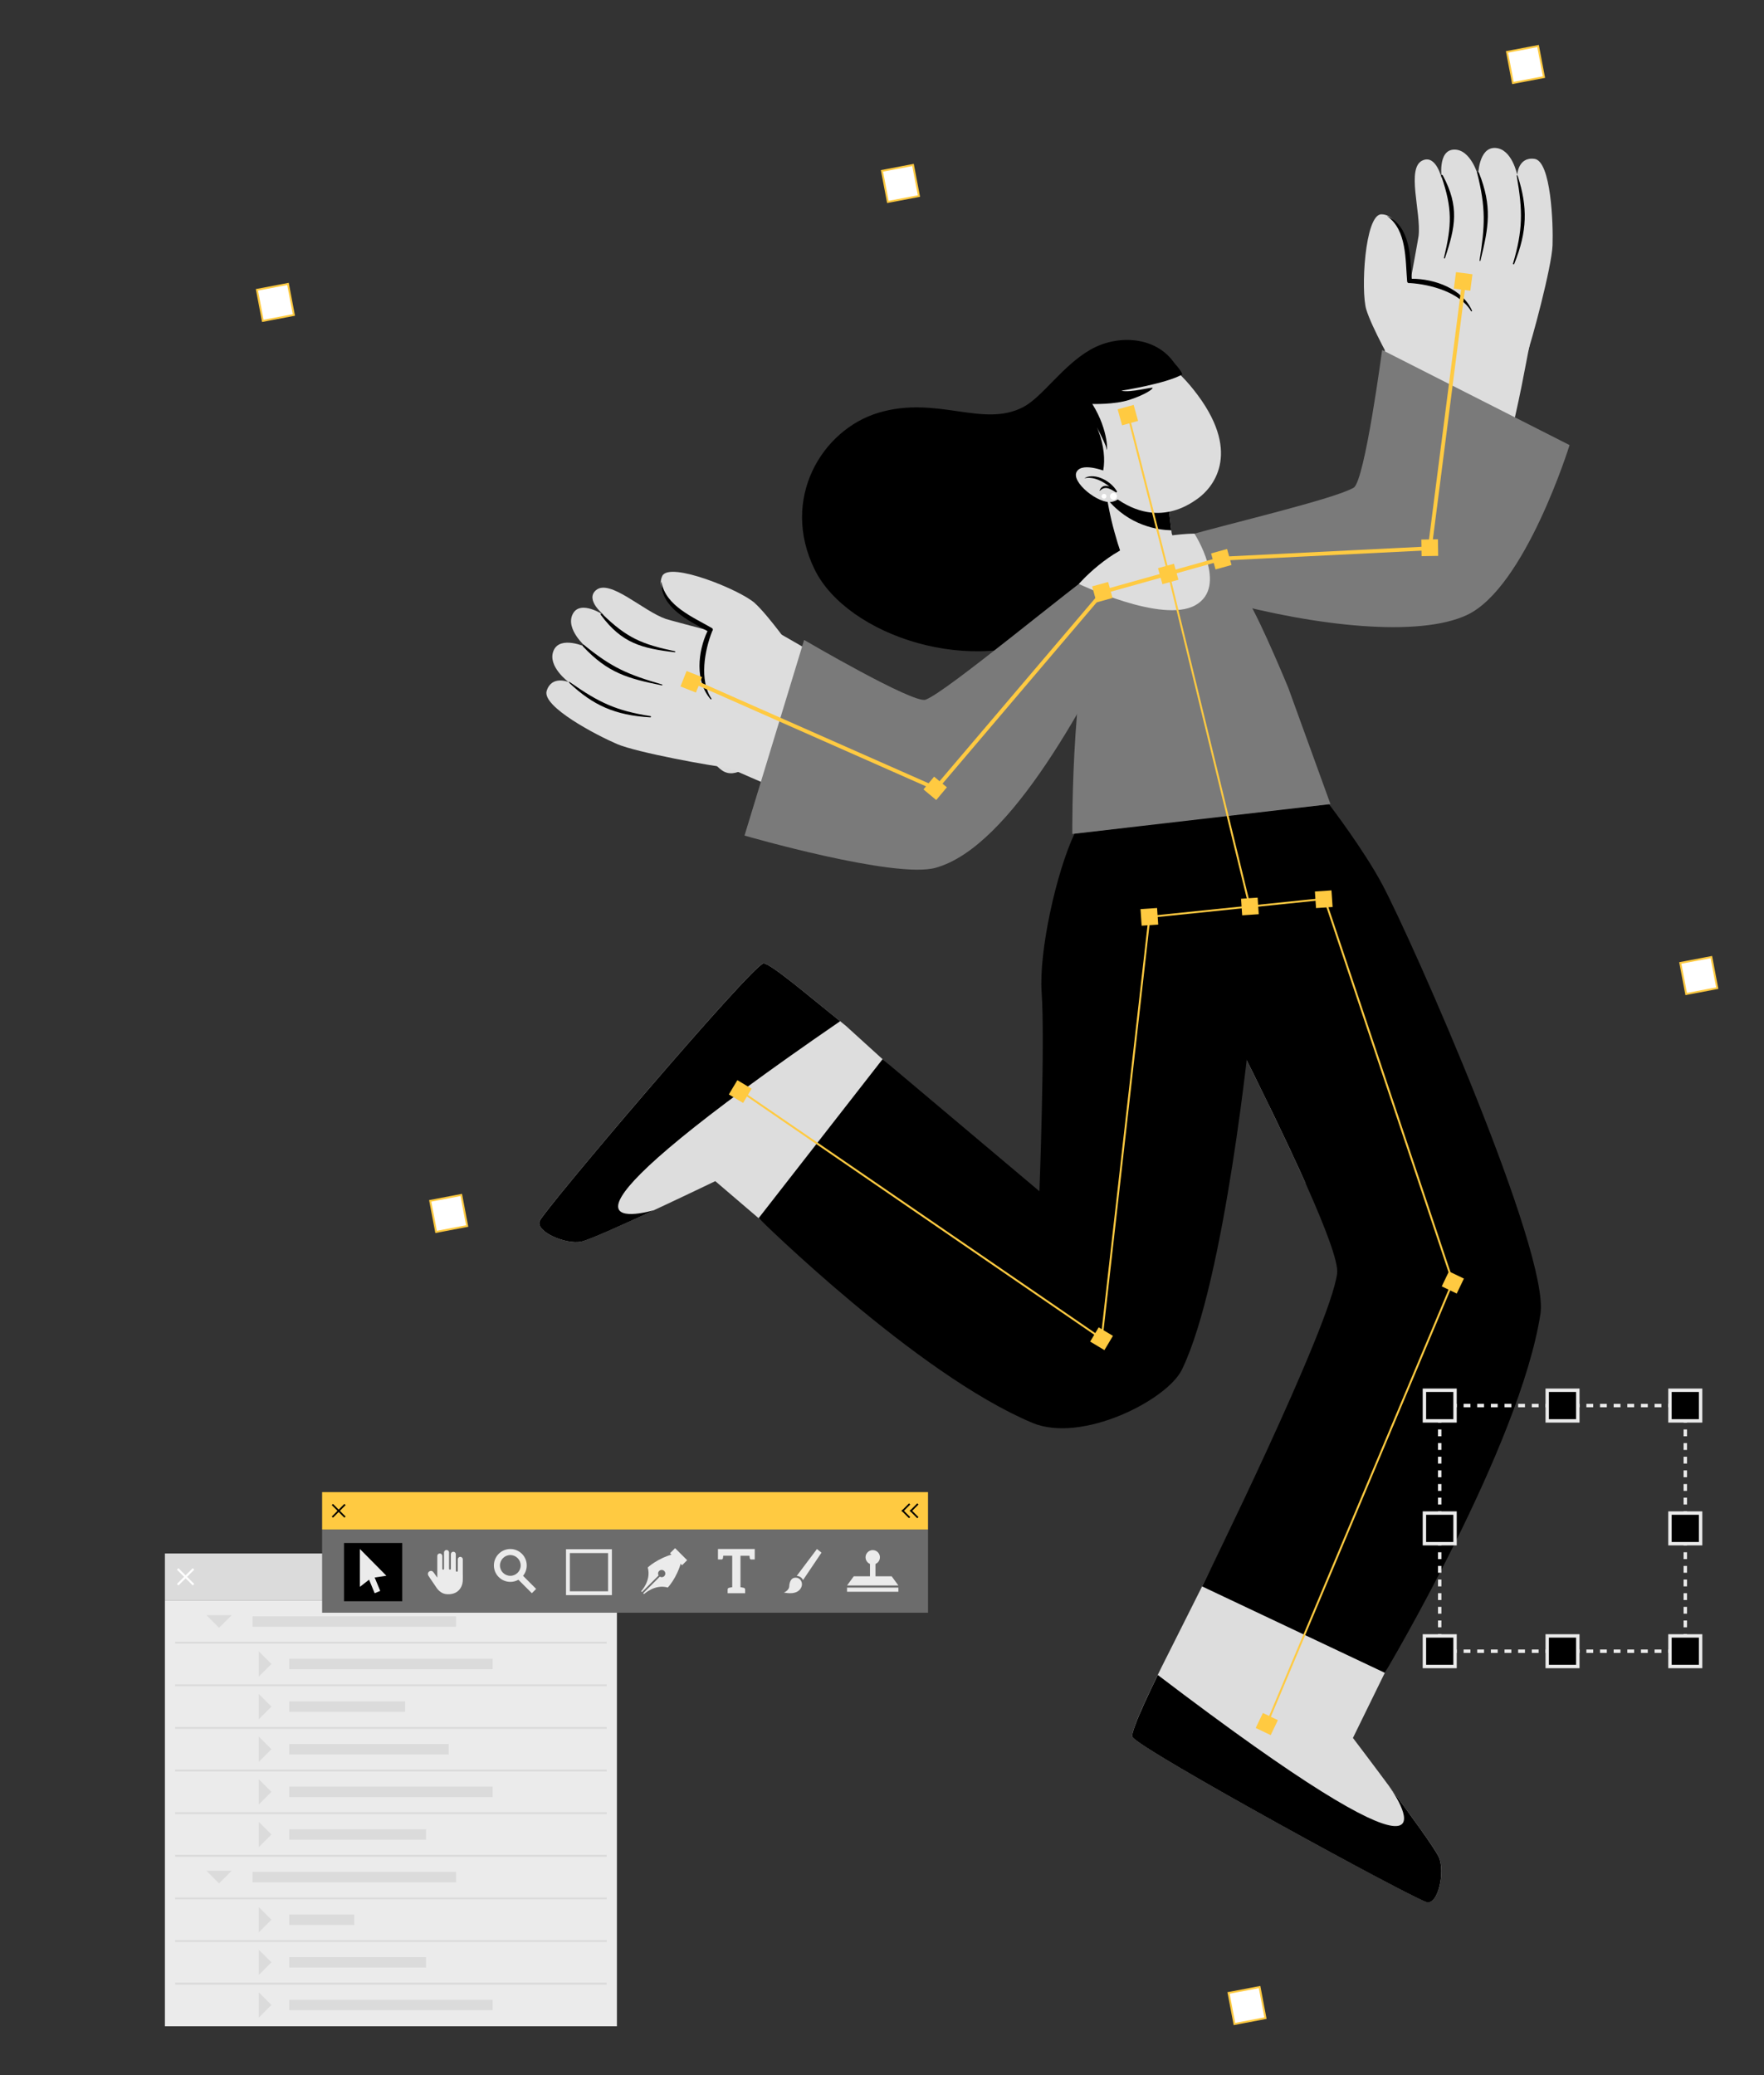 <svg width="460" height="541" viewBox="0 0 460 541" fill="none" xmlns="http://www.w3.org/2000/svg">
<rect x="0" y="0" width="460" height="541" fill="#333333" stroke="none"/>
<g clip-path="url(#clip0_309_3788)">
<path d="M329.598 211.574L340.515 308.606C325.128 274.222 293.525 215.608 293.525 215.608L329.598 211.574Z" fill="#DBDBDB"/>
<path d="M362.326 236.17C361.222 235.978 360.089 236.069 358.999 236.027C358.105 235.989 357.221 235.935 356.327 235.828C354.651 235.62 352.9 235.162 351.323 233.938C349.551 232.569 348.339 230.207 347.171 227.933C346.484 226.58 345.773 225.246 345.077 223.923C344.733 223.281 344.39 222.639 344.046 221.997C343.639 221.243 343.133 220.48 342.788 219.686C342.738 219.57 342.617 219.663 342.664 219.765C342.932 220.296 343.132 220.91 343.364 221.475C343.641 222.13 343.907 222.8 344.184 223.455C344.686 224.635 345.174 225.817 345.674 226.984C346.584 229.071 347.477 231.286 348.694 233.093C350.931 236.397 353.989 237.313 356.871 237.305C357.702 237.299 358.52 237.227 359.336 237.141C360.341 237.033 361.424 236.966 362.379 236.59C362.518 236.522 362.5 236.206 362.326 236.17Z" fill="#DBDBDB"/>
<path d="M287.412 247.886C288.951 247.524 290.584 247.435 292.138 247.222C293.395 247.052 294.661 246.853 295.903 246.603C298.255 246.142 300.64 245.411 302.582 243.96C304.767 242.324 305.923 239.802 307.014 237.376C307.669 235.935 308.34 234.504 309.013 233.086C309.34 232.4 309.678 231.698 310.007 231.025C310.407 230.214 310.944 229.391 311.241 228.544C311.287 228.425 311.481 228.499 311.432 228.605C311.179 229.166 311.052 229.814 310.86 230.405C310.632 231.101 310.419 231.806 310.188 232.488C309.773 233.732 309.372 234.973 308.927 236.208C308.142 238.423 307.432 240.736 306.131 242.716C303.754 246.33 299.608 247.715 295.477 248.154C294.295 248.282 293.1 248.343 291.914 248.374C290.441 248.433 288.878 248.522 287.424 248.313C287.219 248.255 287.157 247.934 287.412 247.886Z" fill="#DBDBDB"/>
<path d="M340.113 259.544C334.228 262.064 328.629 265.431 323.278 268.931C323.068 269.068 323.241 269.395 323.469 269.282C329.161 266.328 334.971 263.489 340.478 260.223C340.916 259.974 340.577 259.359 340.113 259.544Z" fill="#DBDBDB"/>
<path d="M338.956 219.208C338.931 219.005 338.568 218.991 338.582 219.21C339.144 226.174 339.139 232.345 339.027 238.897C338.969 241.945 337.758 258.827 332.428 257.997C331.543 257.86 331.024 257.03 330.788 255.716C330.501 254.135 330.968 252.146 331.106 250.539C331.431 246.997 331.646 243.463 331.69 239.905C331.771 233.262 331.32 226.664 330.04 220.156C329.999 219.941 329.689 219.987 329.703 220.206C330.373 229.34 330.806 238.464 330.105 247.61C329.762 252.001 328.056 258.704 332.653 259.036C337.336 259.379 339.522 248.203 339.871 245.156C340.822 236.67 340.225 227.632 338.956 219.208Z" fill="#DBDBDB"/>
<path d="M332.608 258.434C332.218 259.59 331.919 260.784 331.675 261.981C331.492 262.917 331.226 263.925 331.391 264.864C331.427 265.051 331.675 265.045 331.762 264.918C332.326 264.09 332.507 263.002 332.772 262.064C333.09 260.963 333.436 259.871 333.725 258.763C333.929 258.017 332.845 257.71 332.608 258.434Z" fill="#DBDBDB"/>
<path opacity="0.1" d="M300.792 151.472C302.857 153.728 308.488 155.415 319.805 155.647C345.41 156.211 371.937 152.579 382.65 143.885C384.056 142.744 385.341 141.266 386.503 139.575L300.792 151.472Z" fill="black"/>
<path d="M309.157 109.449C307.418 116.56 304.44 123.352 300.614 129.626C296.773 135.889 291.815 141.533 285.891 145.96C282.91 148.149 279.687 150.01 276.265 151.41C275.426 151.805 274.552 152.096 273.681 152.401C272.81 152.705 271.944 153.036 271.042 153.249C270.144 153.49 269.263 153.74 268.361 153.954L265.64 154.444C258.344 155.596 250.888 155.032 243.774 153.349C245.591 153.571 247.386 153.895 249.203 154.049C251.016 154.175 252.831 154.385 254.65 154.33C258.28 154.457 261.913 154.099 265.47 153.478C272.564 152.142 279.387 149.305 285.142 144.938C290.989 140.692 295.831 135.167 299.794 129.103C301.783 126.076 303.547 122.885 305.111 119.592C306.694 116.324 308.045 112.933 309.157 109.449Z" fill="#DBDBDB"/>
<path d="M155.999 184.191C163.427 189.198 167.538 190.107 176.353 190.385C176.522 190.395 176.557 190.652 176.378 190.658C167.728 191.18 162.397 190.78 155.748 184.544C155.411 184.234 155.636 183.955 155.999 184.191Z" fill="#A6A6A6"/>
<path d="M206.902 184.947C206.902 184.947 198.925 177.051 194.657 174.368C190.387 171.673 170.778 167.5 169.646 171.681C168.164 177.079 179.017 181.726 184.614 183.309C184.614 183.309 181.182 195.803 188.251 200.822C195.302 205.817 206.902 184.947 206.902 184.947Z" fill="#DBDBDB"/>
<path d="M282.42 187.621C282.783 186.761 282.875 185.787 283.148 184.889C283.437 183.933 283.729 182.99 284.035 182.045C284.629 180.212 285.207 178.369 285.786 176.526C286.942 172.839 288.296 169.24 289.559 165.603C289.575 165.545 289.652 165.585 289.633 165.631C288.671 169.391 287.76 173.128 286.549 176.824C286.522 176.899 286.497 176.987 286.47 177.061C286.795 176.514 287.124 175.98 287.449 175.433C288.123 174.306 288.782 173.183 289.439 172.045C289.483 171.982 289.592 172.044 289.562 172.105C289.011 173.292 288.41 174.432 287.737 175.558C287.403 176.135 287.053 176.701 286.674 177.258C286.5 177.513 286.327 177.768 286.154 178.023C285.694 179.399 285.235 180.776 284.776 182.153C284.455 183.088 284.12 184.025 283.77 184.951C283.432 185.875 282.879 186.757 282.627 187.692C282.583 187.825 282.362 187.756 282.42 187.621Z" fill="#A6A6A6"/>
<path d="M330.38 379.888C330.38 379.888 306.311 427.851 306.29 427.883C301.638 437.031 297.718 445.14 296.095 449.511C296.085 449.527 296.076 449.556 296.068 449.585C295.454 451.241 295.166 452.35 295.312 452.752C295.319 452.792 295.324 452.819 295.34 452.83C297.118 456.055 369.152 495.357 372.123 495.887C375.097 496.431 376.83 487.976 375.243 484.229C373.639 480.458 352.805 453.086 352.805 453.086L376.403 404.908L330.38 379.888Z" fill="#DDDDDD"/>
<path d="M313.469 413.581L361.126 436.113C361.126 436.113 396.372 377.011 401.699 342.554C404.176 326.568 368.388 245.513 360.502 230.666C355.659 221.535 346.565 209.663 346.565 209.663L293.536 215.592C293.536 215.592 350.105 320.535 348.686 331.953C346.955 345.884 313.469 413.581 313.469 413.581Z" fill="black"/>
<path d="M295.314 452.765C295.322 452.805 295.314 452.835 295.33 452.845C297.124 456.081 369.144 495.386 372.115 495.917C375.089 496.46 376.822 488.005 375.246 484.243C374.373 482.204 367.922 473.296 362.148 465.535C367.54 473.105 379.206 495.51 301.917 436.673C299.272 442.085 297.186 446.641 296.101 449.538C296.092 449.567 296.082 449.583 296.073 449.612C295.457 451.255 295.153 452.352 295.314 452.765Z" fill="black"/>
<path d="M255.871 299.502C255.871 299.502 220.555 267.426 220.536 267.402C212.499 261.014 200.99 251.099 199.083 251.129C195.562 252.229 141.836 315.499 140.733 318.301C139.604 321.109 147.541 324.493 151.534 323.692C155.551 322.872 186.525 307.926 186.525 307.926L223.685 339.707L255.871 299.502Z" fill="#DDDDDD"/>
<path d="M151.537 323.705C153.552 323.294 162.301 319.356 170.554 315.512C160.877 318.143 141.776 319.337 219.081 266.237C211.177 259.893 200.894 251.104 199.085 251.143C195.565 252.242 141.836 315.499 140.736 318.315C139.62 321.12 147.541 324.493 151.537 323.705Z" fill="black"/>
<path d="M339.582 210.479C339.582 210.479 344.44 226.761 342.507 240.579C341.101 250.677 339.484 259.595 338.092 260.663C336.518 261.864 328.661 266.479 326.029 267.95C326.029 267.95 319.501 333.915 308.199 357.085C304.329 365.017 282.098 376.359 269.198 370.938C238.94 358.24 197.83 317.574 197.83 317.574L230.154 276.124L271.05 310.563C271.05 310.563 272.538 271.596 271.628 258.653C270.886 248.118 275.407 227.499 280.218 217.294L339.582 210.479Z" fill="black"/>
<path d="M307.738 97.546C314.941 116.239 302.612 150.045 276.411 164.569C254.222 176.86 220.938 165.819 212.441 148.481C203.41 130.095 214.306 112.008 229.12 107.595C244.406 103.037 256.285 111.619 266.806 106.138C271.84 103.516 276.994 95.409 284.265 91.211C292.358 86.524 304.042 87.961 307.738 97.546Z" fill="black"/>
<path d="M311.812 151.968C321.935 155.769 365.792 161.096 378.223 149.913C390.891 138.518 397.531 96.02 398.735 90.688C401.548 78.215 363.598 79.598 362.74 83.033C359.693 95.218 357.563 126.806 352.664 128.82C342.35 133.056 332.192 134.323 315.423 138.664C303.715 141.696 300.628 147.773 311.812 151.968Z" fill="#DDDDDD"/>
<path d="M397.991 92.978C399.439 88.932 404.657 69.568 404.859 63.928C405.062 58.287 404.461 42.013 400.161 41.417C395.86 40.821 395.647 45.603 395.647 45.603C395.647 45.603 394.306 38.773 389.913 38.569C385.521 38.365 385.453 45.809 385.453 45.809C385.453 45.809 383.568 38.889 379.181 39.002C374.793 39.116 375.97 46.615 375.97 46.615C375.97 46.615 374.543 40.204 370.956 41.829C366.653 43.771 370.618 55.287 369.927 61.492C369.767 62.909 364.716 89.853 364.716 89.853L397.991 92.978Z" fill="#DDDDDD"/>
<path d="M375.875 45.968C378.776 54.442 378.579 58.653 376.549 67.22C376.512 67.393 376.752 67.486 376.802 67.31C379.564 59.09 380.564 53.852 376.272 45.795C376.059 45.406 375.742 45.563 375.875 45.968Z" fill="black"/>
<path d="M385.214 45.134C387.463 54.19 387.279 58.759 385.817 67.911C385.8 68.039 386.019 68.094 386.049 67.964C388.248 59.115 389.134 53.858 385.692 45.098C385.533 44.699 385.108 44.724 385.214 45.134Z" fill="black"/>
<path d="M395.554 46.065C397.1 54.991 397.125 60.005 394.551 68.704C394.493 68.909 394.777 69.021 394.862 68.811C398.341 60.204 398.357 53.948 395.827 46.041C395.669 45.502 395.46 45.5 395.554 46.065Z" fill="black"/>
<path d="M363.314 95.306C363.314 95.306 357.782 85.543 356.297 80.724C354.811 75.904 355.897 55.884 360.22 55.866C365.819 55.854 367.472 67.533 367.54 73.357C367.54 73.357 380.495 73.305 383.496 81.428C386.483 89.553 363.314 95.306 363.314 95.306Z" fill="#DDDDDD"/>
<path d="M361.757 56.363C366.878 60.034 366.461 67.683 366.94 73.333C366.979 73.755 367.336 73.881 367.652 73.793C373.082 74.133 380.644 76.202 383.617 81.114C383.701 81.264 383.915 81.154 383.858 80.998C381.374 75.301 374.119 72.66 368.146 72.674C367.735 66.873 367.81 59.177 361.778 56.331C361.757 56.294 361.725 56.342 361.757 56.363Z" fill="black"/>
<path d="M360.419 91.239C360.419 91.239 355.893 125.39 353.008 127.132C348.207 130.028 319.763 136.701 309.673 139.633C299.582 142.565 293.096 149.65 318.684 156.609C343.395 163.332 370.005 166.187 382.522 160.339C397.763 153.211 409.297 116.035 409.297 116.035L360.419 91.239Z" fill="#7A7A7A"/>
<path d="M346.948 209.633L279.63 217.421C279.63 217.421 279.15 170.148 287.79 149.967C291.715 140.79 300.133 139.854 307.039 142.339C308.764 142.954 321.534 150.022 325.568 156.797C329.132 162.775 335.957 179.335 335.957 179.335L346.948 209.633Z" fill="#7A7A7A"/>
<path d="M294.821 158.793C280.942 182.259 259.338 217.233 245.015 218.031C232.062 218.748 210.565 209.166 187.15 198.91C182.492 196.871 199.139 162.812 203.861 165.477C213.194 170.731 234.436 183.855 240.621 184.37C243.269 184.587 271.052 160.666 286.84 148.983C300.697 138.735 297.517 154.231 294.821 158.793Z" fill="#DDDDDD"/>
<path d="M190.111 200.191C185.83 199.771 166.1 196.204 160.907 193.975C155.713 191.747 141.254 184.251 142.559 180.107C143.864 175.962 148.265 177.815 148.265 177.815C148.265 177.815 142.654 173.683 144.351 169.63C146.048 165.577 152.809 168.686 152.809 168.686C152.809 168.686 147.361 164.024 149.345 160.097C151.316 156.173 157.605 160.439 157.605 160.439C157.605 160.439 152.428 156.405 155.412 153.869C159.001 150.801 167.721 159.319 173.627 161.357C174.964 161.823 201.506 168.767 201.506 168.767L190.111 200.191Z" fill="#DDDDDD"/>
<path d="M157.065 160.085C163.48 166.324 167.367 167.955 175.992 169.781C176.165 169.817 176.144 170.071 175.96 170.05C167.349 169.026 162.174 167.695 156.734 160.383C156.473 160.031 156.758 159.783 157.065 160.085Z" fill="black"/>
<path d="M152.323 168.169C159.56 174.071 163.756 175.866 172.649 178.444C172.78 178.475 172.724 178.694 172.596 178.676C163.659 176.883 158.53 175.432 152.084 168.589C151.788 168.271 151.994 167.899 152.323 168.169Z" fill="black"/>
<path d="M148.729 177.921C156.141 183.138 160.671 185.299 169.615 186.689C169.828 186.718 169.79 187.03 169.58 187.015C160.312 186.476 154.65 183.824 148.58 178.157C148.188 177.774 148.265 177.593 148.729 177.921Z" fill="black"/>
<path d="M207.031 169.824C207.031 169.824 200.573 160.654 196.846 157.245C193.119 153.836 174.568 146.259 172.691 150.166C170.285 155.227 180.129 161.714 185.368 164.253C185.368 164.253 179.784 175.936 185.844 182.132C191.93 188.323 207.031 169.824 207.031 169.824Z" fill="#DDDDDD"/>
<path d="M172.499 151.782C173.622 157.975 180.719 160.881 185.613 163.721C185.988 163.941 185.947 164.309 185.718 164.561C183.712 169.615 182.339 177.336 185.51 182.126C185.605 182.261 185.414 182.422 185.305 182.29C181.211 177.606 181.941 169.925 184.492 164.531C179.416 161.684 172.439 158.463 172.432 151.795C172.438 151.753 172.492 151.742 172.499 151.782Z" fill="black"/>
<path d="M209.693 166.835C209.693 166.835 238.139 183.497 241.331 182.418C246.63 180.606 279.478 152.99 288.212 147.155C296.946 141.32 300.586 148.212 295.976 157.574C283.827 182.195 263.728 220.848 243.917 226.253C233.252 229.156 194.147 217.836 194.147 217.836L209.693 166.835Z" fill="#7A7A7A"/>
<path d="M292.584 144.84C293.295 145.953 301.82 151.776 307.256 149.592C309.018 148.868 305.539 139.034 305.539 139.034L305.444 138.248L304.159 127.262L289.504 123.769L287.416 123.362C287.416 123.362 287.97 126.348 288.689 130.052C288.722 130.226 288.755 130.4 288.788 130.574C288.829 130.788 288.854 130.991 288.903 131.176C289.007 131.725 289.117 132.3 289.224 132.862C289.305 133.29 289.397 133.703 289.497 134.155C289.597 134.607 289.695 135.046 289.792 135.485C290.843 139.916 292.3 144.367 292.584 144.84Z" fill="#DDDDDD"/>
<path d="M288.689 130.052C294.446 137.137 302.09 138.179 305.444 138.248L304.159 127.262L289.504 123.769L287.416 123.362C287.416 123.362 287.97 126.348 288.689 130.052Z" fill="black"/>
<path d="M312.381 103.069C323.933 118.674 315.893 127.358 312.525 129.843C309.474 132.101 298.774 139.406 285.677 125.079C272.58 110.752 276.179 100.445 282.891 94.911C289.613 89.362 300.83 87.464 312.381 103.069Z" fill="#DDDDDD"/>
<path d="M286.405 125.481C288.138 124.167 289.52 116.056 283.836 107.238C283.836 107.238 288.39 115.509 288.571 117.041C288.754 118.587 289.327 112.488 284.842 105.313C284.842 105.313 290.621 105.517 294.55 104.229C298.491 102.938 300.5 101.544 300.578 101.155C300.654 100.752 294.745 102.486 292.405 101.85C292.405 101.85 303.987 100.049 308.257 97.642C308.759 97.366 303.059 89.05 294.013 89.163C284.977 89.259 277.759 98.619 276.804 103.002C276.804 103.002 274.429 105.02 274.474 111.958C274.508 119.425 284.525 126.893 286.405 125.481Z" fill="black"/>
<path d="M289.908 130.846C290.243 130.783 290.53 130.686 290.8 130.579C291.109 130.451 291.372 130.304 291.587 130.125C291.94 129.863 292.186 129.553 292.347 129.231C292.515 128.95 292.609 128.641 292.681 128.364C292.834 127.641 292.736 127.05 292.736 127.05L289.104 123.193C289.104 123.193 282.32 120.255 280.771 122.976C279.221 125.683 286.526 131.504 289.908 130.846Z" fill="#DDDDDD"/>
<path d="M282.906 124.58C282.855 124.604 282.895 124.665 282.935 124.658C285.34 124.256 287.461 125.419 289.312 126.842C288.3 126.479 287.277 126.563 286.744 127.843C286.714 127.904 286.807 127.956 286.855 127.919C287.534 127.263 288.202 127.053 289.118 127.35C289.77 127.572 290.373 127.971 290.968 128.329C291.17 128.443 291.421 128.16 291.225 128.003C291.209 127.992 291.193 127.981 291.177 127.97C289.718 125.475 285.695 123.204 282.906 124.58Z" fill="black"/>
<path d="M289.705 129.997C290.038 130.364 290.609 130.38 290.976 130.047C291.342 129.714 291.358 129.142 291.025 128.776C290.692 128.409 290.12 128.393 289.754 128.726C289.39 129.073 289.374 129.644 289.705 129.997Z" fill="white"/>
<path d="M287.423 129.808C287.666 130.067 288.07 130.073 288.318 129.846C288.576 129.602 288.583 129.199 288.355 128.951C288.112 128.692 287.709 128.686 287.461 128.913C287.202 129.157 287.182 129.562 287.423 129.808Z" fill="white"/>
<path d="M281.331 152.236C281.331 152.236 303.018 162.668 311.711 157.784C320.404 152.899 311.475 139.124 311.475 139.124C311.475 139.124 306.4 139.05 298.74 140.84C289.249 143.062 281.331 152.236 281.331 152.236Z" fill="#DDDDDD"/>
<path d="M194.537 285.396L287.276 348.989L299.745 239.036L345.425 234.339L378.843 334.203L330.805 448.357" stroke="#FFCA41" stroke-width="0.5" stroke-miterlimit="10"/>
<path d="M325.896 236.349L304.765 149.69" stroke="#FFCA41" stroke-width="0.5" stroke-miterlimit="10"/>
<path d="M304.764 149.691L294.013 107.534" stroke="#FFCA41" stroke-width="0.5" stroke-miterlimit="10"/>
<path d="M183.074 176.531L179.048 174.935L177.451 178.961L181.477 180.558L183.074 176.531Z" fill="#FFCA41"/>
<path d="M195.999 283.825L192.28 281.604L190.059 285.322L193.777 287.544L195.999 283.825Z" fill="#FFCA41"/>
<path d="M290.222 348.264L286.503 346.042L284.282 349.761L288 351.982L290.222 348.264Z" fill="#FFCA41"/>
<path d="M333.233 448.451L329.327 446.578L327.454 450.483L331.36 452.356L333.233 448.451Z" fill="#FFCA41"/>
<path d="M381.746 333.33L377.84 331.458L375.967 335.363L379.873 337.236L381.746 333.33Z" fill="#FFCA41"/>
<path d="M347.207 232.125L342.886 232.421L343.182 236.742L347.503 236.446L347.207 232.125Z" fill="#FFCA41"/>
<path d="M301.732 236.715L297.411 237.011L297.707 241.332L302.028 241.036L301.732 236.715Z" fill="#FFCA41"/>
<path d="M327.949 234.014L323.628 234.31L323.924 238.631L328.245 238.336L327.949 234.014Z" fill="#FFCA41"/>
<path d="M306.144 146.97L301.969 148.125L303.124 152.299L307.299 151.144L306.144 146.97Z" fill="#FFCA41"/>
<path d="M295.624 105.557L291.449 106.711L292.604 110.886L296.779 109.731L295.624 105.557Z" fill="#FFCA41"/>
<path d="M319.989 143.124L315.815 144.279L316.97 148.454L321.144 147.299L319.989 143.124Z" fill="#FFCA41"/>
<path d="M374.968 140.593L370.637 140.662L370.707 144.993L375.038 144.924L374.968 140.593Z" fill="#FFCA41"/>
<path d="M383.975 71.502L379.68 70.943L379.121 75.239L383.416 75.798L383.975 71.502Z" fill="#FFCA41"/>
<path d="M288.968 151.72L284.794 152.875L285.949 157.049L290.123 155.894L288.968 151.72Z" fill="#FFCA41"/>
<path d="M243.59 202.476L240.814 205.802L244.14 208.577L246.915 205.251L243.59 202.476Z" fill="#FFCA41"/>
<path d="M75.095 74.019L67 75.559L68.54 83.654L76.636 82.114L75.095 74.019Z" fill="white" stroke="#FFCA41" stroke-width="0.5" stroke-miterlimit="10"/>
<path d="M401.082 12L392.986 13.54L394.526 21.636L402.622 20.096L401.082 12Z" fill="white" stroke="#FFCA41" stroke-width="0.5" stroke-miterlimit="10"/>
<path d="M238.089 43.009L229.993 44.549L231.533 52.645L239.629 51.105L238.089 43.009Z" fill="white" stroke="#FFCA41" stroke-width="0.5" stroke-miterlimit="10"/>
<path d="M120.281 311.53L112.186 313.07L113.726 321.165L121.822 319.625L120.281 311.53Z" fill="white" stroke="#FFCA41" stroke-width="0.5" stroke-miterlimit="10"/>
<path d="M446.268 249.512L438.172 251.052L439.713 259.147L447.808 257.607L446.268 249.512Z" fill="white" stroke="#FFCA41" stroke-width="0.5" stroke-miterlimit="10"/>
<path d="M328.461 518.032L320.365 519.572L321.905 527.668L330.001 526.128L328.461 518.032Z" fill="white" stroke="#FFCA41" stroke-width="0.5" stroke-miterlimit="10"/>
<path d="M381.785 73.309L372.849 142.949L318.594 145.645L287.658 154.303L244.033 205.585L180.451 177.472" stroke="#FFCA41"/>
<path d="M160.873 417.173H43V528.254H160.873V417.173Z" fill="#EBEBEB"/>
<path d="M160.873 405H43V417.173H160.873V405Z" fill="#DBDBDB"/>
<path d="M50.263 413.327L46.15 409.225L46.539 408.836L50.641 412.938L50.263 413.327Z" fill="white"/>
<path d="M46.539 413.327L46.15 412.938L50.263 408.836L50.641 409.225L46.539 413.327Z" fill="white"/>
<path d="M152.637 410.693L152.254 411.077L154.691 413.515L155.075 413.131L152.637 410.693Z" fill="white"/>
<path d="M154.688 408.651L152.25 411.088L152.634 411.472L155.071 409.034L154.688 408.651Z" fill="white"/>
<path d="M155.326 410.703L154.942 411.086L157.38 413.524L157.763 413.141L155.326 410.703Z" fill="white"/>
<path d="M157.378 408.643L154.941 411.082L155.325 411.465L157.761 409.026L157.378 408.643Z" fill="white"/>
<path d="M45.67 428.251H158.214" stroke="#DBDBDB" stroke-width="0.5" stroke-miterlimit="10"/>
<path d="M45.67 439.36H158.214" stroke="#DBDBDB" stroke-width="0.5" stroke-miterlimit="10"/>
<path d="M45.67 450.48H158.214" stroke="#DBDBDB" stroke-width="0.5" stroke-miterlimit="10"/>
<path d="M45.67 461.589H158.214" stroke="#DBDBDB" stroke-width="0.5" stroke-miterlimit="10"/>
<path d="M45.67 472.698H158.214" stroke="#DBDBDB" stroke-width="0.5" stroke-miterlimit="10"/>
<path d="M45.67 483.817H158.214" stroke="#DBDBDB" stroke-width="0.5" stroke-miterlimit="10"/>
<path d="M45.67 494.926H158.214" stroke="#DBDBDB" stroke-width="0.5" stroke-miterlimit="10"/>
<path d="M45.67 506.036H158.214" stroke="#DBDBDB" stroke-width="0.5" stroke-miterlimit="10"/>
<path d="M45.67 517.145H158.214" stroke="#DBDBDB" stroke-width="0.5" stroke-miterlimit="10"/>
<path d="M53.833 421.091H60.41L57.117 424.374L53.833 421.091Z" fill="#DBDBDB"/>
<path d="M118.923 421.377H65.853V424.098H118.923V421.377Z" fill="#DBDBDB"/>
<path d="M53.833 487.725H60.41L57.117 491.009L53.833 487.725Z" fill="#DBDBDB"/>
<path d="M118.923 488.012H65.853V490.733H118.923V488.012Z" fill="#DBDBDB"/>
<path d="M67.489 437.1V430.522L70.783 433.806L67.489 437.1Z" fill="#DBDBDB"/>
<path d="M128.477 432.446H75.407V435.167H128.477V432.446Z" fill="#DBDBDB"/>
<path d="M67.489 448.209V441.631L70.783 444.915L67.489 448.209Z" fill="#DBDBDB"/>
<path d="M105.645 443.555H75.407V446.276H105.645V443.555Z" fill="#DBDBDB"/>
<path d="M67.489 459.318V452.741L70.783 456.035L67.489 459.318Z" fill="#DBDBDB"/>
<path d="M116.989 454.674H75.407V457.395H116.989V454.674Z" fill="#DBDBDB"/>
<path d="M67.489 470.437V463.86L70.783 467.143L67.489 470.437Z" fill="#DBDBDB"/>
<path d="M128.477 465.783H75.407V468.504H128.477V465.783Z" fill="#DBDBDB"/>
<path d="M67.489 481.546V474.969L70.783 478.252L67.489 481.546Z" fill="#DBDBDB"/>
<path d="M111.097 476.892H75.407V479.613H111.097V476.892Z" fill="#DBDBDB"/>
<path d="M67.489 503.765V497.197L70.783 500.481L67.489 503.765Z" fill="#DBDBDB"/>
<path d="M92.388 499.121H75.407V501.842H92.388V499.121Z" fill="#DBDBDB"/>
<path d="M67.489 514.884V508.307L70.783 511.59L67.489 514.884Z" fill="#DBDBDB"/>
<path d="M111.097 510.23H75.407V512.951H111.097V510.23Z" fill="#DBDBDB"/>
<path d="M67.489 525.993V519.416L70.783 522.709L67.489 525.993Z" fill="#DBDBDB"/>
<path d="M128.477 521.349H75.407V524.07H128.477V521.349Z" fill="#DBDBDB"/>
<path d="M242 398.755H84V420.443H242V398.755Z" fill="#6C6C6C"/>
<path d="M242 389H84V398.747H242V389Z" fill="#FFCA41"/>
<path d="M89.807 395.667L86.523 392.383L86.826 392.071L90.118 395.364L89.807 395.667Z" fill="black"/>
<path d="M86.826 395.667L86.523 395.364L89.807 392.071L90.118 392.383L86.826 395.667Z" fill="black"/>
<path d="M235.393 393.546L235.086 393.853L237.038 395.805L237.345 395.498L235.393 393.546Z" fill="black"/>
<path d="M237.05 391.932L235.099 393.883L235.406 394.19L237.357 392.239L237.05 391.932Z" fill="black"/>
<path d="M237.55 393.556L237.243 393.863L239.195 395.815L239.502 395.508L237.55 393.556Z" fill="black"/>
<path d="M239.202 391.928L237.251 393.88L237.559 394.187L239.509 392.235L239.202 391.928Z" fill="black"/>
<path d="M104.893 402.269H89.709V417.453H104.893V402.269Z" fill="black"/>
<path d="M97.703 411.262L99.152 414.759L97.703 415.357L96.245 411.835L93.853 413.694V403.833L100.757 410.803L97.703 411.262Z" fill="#EBEBEB"/>
<path d="M168.917 408.648C168.917 408.648 171.317 406.339 175.494 405.176L177.615 407.297C176.452 411.474 174.143 413.874 174.143 413.874C170.744 412.916 167.951 415.586 167.951 415.586L167.73 415.365L172.054 411.04C172.423 411.269 172.898 411.22 173.217 410.901C173.586 410.532 173.586 409.934 173.217 409.566C172.849 409.197 172.251 409.197 171.882 409.566C171.563 409.885 171.522 410.36 171.743 410.729L167.418 415.053L167.197 414.832C167.205 414.84 169.875 412.047 168.917 408.648Z" fill="#EBEBEB"/>
<path d="M174.724 404.928L177.863 408.067L179.183 406.747L176.044 403.608L174.724 404.928Z" fill="#EBEBEB"/>
<path d="M196.814 403.833V406.56H196.749H196.56H195.905C195.7 406.56 195.569 406.445 195.52 406.257C195.504 406.159 195.471 405.954 195.438 405.602H193.096V413.784C193.284 413.817 193.448 413.849 193.554 413.866C193.669 413.882 193.743 413.915 193.792 413.915C193.841 413.915 193.874 413.931 193.89 413.931C194.16 413.997 194.308 414.152 194.308 414.423V415.365H193.096H190.942H189.746V414.423C189.746 414.152 189.877 413.989 190.147 413.931C190.163 413.931 190.196 413.915 190.245 413.915C190.295 413.915 190.376 413.882 190.483 413.866C190.598 413.849 190.753 413.817 190.942 413.784V405.585H188.599C188.566 405.937 188.534 406.159 188.517 406.257C188.468 406.445 188.353 406.56 188.149 406.56H187.477H187.289H187.223V403.833H187.461H187.477H196.552H196.814Z" fill="#EBEBEB"/>
<path d="M207.822 411.343C206.077 411.048 205.832 412.891 205.807 413.612C205.783 414.333 204.923 415.045 204.398 415.16C204.398 415.16 207.109 415.905 208.461 414.521C209.73 413.227 208.985 411.54 207.822 411.343Z" fill="#EBEBEB"/>
<path d="M214.219 404.783L209.419 411.916C209.141 411.368 208.649 410.974 208.059 410.876C207.953 410.86 207.846 410.852 207.756 410.852L213.039 403.833L214.219 404.783Z" fill="#EBEBEB"/>
<path d="M159.065 404.39H148.098V415.357H159.065V404.39Z" stroke="#EBEBEB" stroke-miterlimit="10"/>
<path d="M229.461 405.995C229.461 407.035 228.617 407.87 227.585 407.87C226.553 407.87 225.709 407.027 225.709 405.995C225.709 404.963 226.553 404.119 227.585 404.119C228.617 404.119 229.461 404.955 229.461 405.995Z" fill="#EBEBEB"/>
<path d="M228.297 405.675H226.864V411.916H228.297V405.675Z" fill="#EBEBEB"/>
<path d="M232.516 410.942L234.276 413.342H220.885L222.638 410.942H232.516Z" fill="#EBEBEB"/>
<path d="M234.276 413.898H220.885V414.98H234.276V413.898Z" fill="#EBEBEB"/>
<path d="M120.684 411.958C120.635 413.137 120.234 414.161 119.276 414.914C118.727 415.34 118.072 415.529 117.384 415.602C116.548 415.684 115.754 415.586 115.033 415.119C114.583 414.832 114.206 414.464 113.903 414.03C113.305 413.17 112.723 412.302 112.142 411.442C111.994 411.221 111.847 410.999 111.708 410.77C111.511 410.459 111.552 410.049 111.806 409.787C112.068 409.525 112.494 409.451 112.789 409.656C112.961 409.779 113.092 409.967 113.215 410.139C113.485 410.5 113.739 410.868 113.993 411.237C114.001 411.245 114.009 411.245 114.034 411.253V405.659C114.034 405.356 114.214 405.111 114.484 405.029C114.763 404.939 115.049 405.037 115.213 405.266C115.312 405.397 115.344 405.545 115.344 405.708C115.336 406.773 115.344 407.838 115.344 408.903C115.344 408.944 115.336 408.993 115.344 409.034C115.361 409.14 115.459 409.222 115.565 409.222C115.68 409.214 115.77 409.14 115.787 409.026V404.799C115.787 404.341 116.131 404.038 116.556 404.103C116.851 404.152 117.072 404.398 117.097 404.693V408.919C117.097 408.96 117.097 409.001 117.113 409.042C117.146 409.165 117.244 409.23 117.359 409.222C117.482 409.206 117.548 409.124 117.572 409.009C117.58 408.976 117.572 408.935 117.572 408.894V405.25C117.572 404.979 117.662 404.758 117.9 404.627C118.334 404.39 118.85 404.693 118.858 405.184C118.866 405.758 118.858 406.331 118.858 406.904C118.858 407.756 118.858 408.6 118.866 409.451C118.866 409.533 118.899 409.648 118.956 409.697C119.022 409.746 119.136 409.746 119.218 409.738C119.317 409.722 119.366 409.623 119.374 409.525V406.56C119.374 406.192 119.62 405.913 119.964 405.88C120.349 405.839 120.676 406.134 120.684 406.527C120.693 406.757 120.684 406.994 120.684 407.232V410.172C120.684 410.762 120.709 411.36 120.684 411.958Z" fill="#EBEBEB"/>
<path d="M133.077 412.4C130.709 412.4 128.793 410.475 128.793 408.116C128.793 405.749 130.718 403.833 133.077 403.833C135.444 403.833 137.36 405.757 137.36 408.116C137.36 410.475 135.444 412.4 133.077 412.4ZM133.077 405.413C131.586 405.413 130.374 406.625 130.374 408.116C130.374 409.607 131.586 410.819 133.077 410.819C134.567 410.819 135.779 409.607 135.779 408.116C135.779 406.625 134.567 405.413 133.077 405.413Z" fill="#EBEBEB"/>
<path d="M135.702 410.131L134.584 411.249L138.69 415.355L139.808 414.237L135.702 410.131Z" fill="#EBEBEB"/>
<path d="M439.923 430.922H438.587V430.032H439.032V429.587H439.923V430.922Z" fill="#EBEBEB"/>
<path d="M436.807 430.922H435.026V430.032H436.807V430.922ZM433.246 430.922H431.466V430.032H433.246V430.922ZM429.695 430.922H427.914V430.032H429.695V430.922ZM426.134 430.922H424.354V430.032H426.134V430.922ZM422.574 430.922H420.793V430.032H422.574V430.922ZM419.013 430.922H417.233V430.032H419.013V430.922ZM415.462 430.922H413.681V430.032H415.462V430.922ZM411.901 430.922H410.121V430.032H411.901V430.922ZM408.341 430.922H406.56V430.032H408.341V430.922ZM404.789 430.922H403.009V430.032H404.789V430.922ZM401.228 430.922H399.448V430.032H401.228V430.922ZM397.668 430.922H395.888V430.032H397.668V430.922ZM394.116 430.922H392.336V430.032H394.116V430.922ZM390.556 430.922H388.776V430.032H390.556V430.922ZM386.995 430.922H385.215V430.032H386.995V430.922ZM383.444 430.922H381.664V430.032H383.444V430.922ZM379.883 430.922H378.103V430.032H379.883V430.922Z" fill="#EBEBEB"/>
<path d="M376.323 430.922H374.988V429.587H375.878V430.032H376.323V430.922Z" fill="#EBEBEB"/>
<path d="M375.878 427.807H374.988V426.026H375.878V427.807ZM375.878 424.246H374.988V422.466H375.878V424.246ZM375.878 420.695H374.988V418.914H375.878V420.695ZM375.878 417.134H374.988V415.354H375.878V417.134ZM375.878 413.574H374.988V411.793H375.878V413.574ZM375.878 410.022H374.988V408.242H375.878V410.022ZM375.878 406.462H374.988V404.681H375.878V406.462ZM375.878 402.901H374.988V401.121H375.878V402.901ZM375.878 399.349H374.988V397.569H375.878V399.349ZM375.878 395.789H374.988V394.009H375.878V395.789ZM375.878 392.228H374.988V390.448H375.878V392.228ZM375.878 388.677H374.988V386.897H375.878V388.677ZM375.878 385.116H374.988V383.336H375.878V385.116ZM375.878 381.556H374.988V379.776H375.878V381.556ZM375.878 377.995H374.988V376.215H375.878V377.995ZM375.878 374.444H374.988V372.664H375.878V374.444ZM375.878 370.883H374.988V369.103H375.878V370.883Z" fill="#EBEBEB"/>
<path d="M375.878 367.323H374.988V365.988H376.323V366.878H375.878V367.323Z" fill="#EBEBEB"/>
<path d="M436.807 366.878H435.026V365.988H436.807V366.878ZM433.246 366.878H431.466V365.988H433.246V366.878ZM429.695 366.878H427.914V365.988H429.695V366.878ZM426.134 366.878H424.354V365.988H426.134V366.878ZM422.574 366.878H420.793V365.988H422.574V366.878ZM419.013 366.878H417.233V365.988H419.013V366.878ZM415.462 366.878H413.681V365.988H415.462V366.878ZM411.901 366.878H410.121V365.988H411.901V366.878ZM408.341 366.878H406.56V365.988H408.341V366.878ZM404.789 366.878H403.009V365.988H404.789V366.878ZM401.228 366.878H399.448V365.988H401.228V366.878ZM397.668 366.878H395.888V365.988H397.668V366.878ZM394.116 366.878H392.336V365.988H394.116V366.878ZM390.556 366.878H388.776V365.988H390.556V366.878ZM386.995 366.878H385.215V365.988H386.995V366.878ZM383.444 366.878H381.664V365.988H383.444V366.878ZM379.883 366.878H378.103V365.988H379.883V366.878Z" fill="#EBEBEB"/>
<path d="M439.923 367.323H439.032V366.878H438.587V365.988H439.923V367.323Z" fill="#EBEBEB"/>
<path d="M439.922 427.807H439.032V426.026H439.922V427.807ZM439.922 424.246H439.032V422.466H439.922V424.246ZM439.922 420.695H439.032V418.914H439.922V420.695ZM439.922 417.134H439.032V415.354H439.922V417.134ZM439.922 413.574H439.032V411.793H439.922V413.574ZM439.922 410.022H439.032V408.242H439.922V410.022ZM439.922 406.462H439.032V404.681H439.922V406.462ZM439.922 402.901H439.032V401.121H439.922V402.901ZM439.922 399.349H439.032V397.569H439.922V399.349ZM439.922 395.789H439.032V394.009H439.922V395.789ZM439.922 392.228H439.032V390.448H439.922V392.228ZM439.922 388.677H439.032V386.897H439.922V388.677ZM439.922 385.116H439.032V383.336H439.922V385.116ZM439.922 381.556H439.032V379.776H439.922V381.556ZM439.922 378.004H439.032V376.224H439.922V378.004ZM439.922 374.444H439.032V372.664H439.922V374.444ZM439.922 370.883H439.032V369.103H439.922V370.883Z" fill="#EBEBEB"/>
<path d="M379.429 426.489H371.445V434.474H379.429V426.489Z" fill="black"/>
<path d="M379.875 434.91H371V426.044H379.875V434.91ZM371.89 434.02H378.984V426.935H371.89V434.02Z" fill="#EBEBEB"/>
<path d="M379.465 394.463H371.48V402.447H379.465V394.463Z" fill="black"/>
<path d="M379.875 402.892H371V394.018H379.875V402.892ZM371.89 402.002H378.984V394.908H371.89V402.002Z" fill="#EBEBEB"/>
<path d="M379.465 362.445H371.48V370.429H379.465V362.445Z" fill="black"/>
<path d="M379.875 370.875H371V362H379.875V370.875ZM371.89 369.984H378.984V362.89H371.89V369.984Z" fill="#EBEBEB"/>
<path d="M443.5 426.489H435.516V434.474H443.5V426.489Z" fill="black"/>
<path d="M443.91 434.91H435.035V426.044H443.91V434.91ZM435.925 434.02H443.02V426.935H435.925V434.02Z" fill="#EBEBEB"/>
<path d="M443.5 394.463H435.516V402.447H443.5V394.463Z" fill="black"/>
<path d="M443.91 402.892H435.035V394.018H443.91V402.892ZM435.925 402.002H443.02V394.908H435.925V402.002Z" fill="#EBEBEB"/>
<path d="M443.5 362.445H435.516V370.429H443.5V362.445Z" fill="black"/>
<path d="M443.91 370.875H435.035V362H443.91V370.875ZM435.925 369.984H443.02V362.89H435.925V369.984Z" fill="#EBEBEB"/>
<path d="M411.482 362.445H403.498V370.429H411.482V362.445Z" fill="black"/>
<path d="M411.892 370.875H403.026V362H411.892V370.875ZM403.908 369.984H410.993V362.89H403.908V369.984Z" fill="#EBEBEB"/>
<path d="M411.447 426.489H403.463V434.474H411.447V426.489Z" fill="black"/>
<path d="M411.892 434.91H403.026V426.044H411.892V434.91ZM403.908 434.02H410.993V426.935H403.908V434.02Z" fill="#EBEBEB"/>
</g>
<defs>
<clipPath id="clip0_309_3788">
<rect width="460" height="541" fill="white"/>
</clipPath>
</defs>
</svg>

